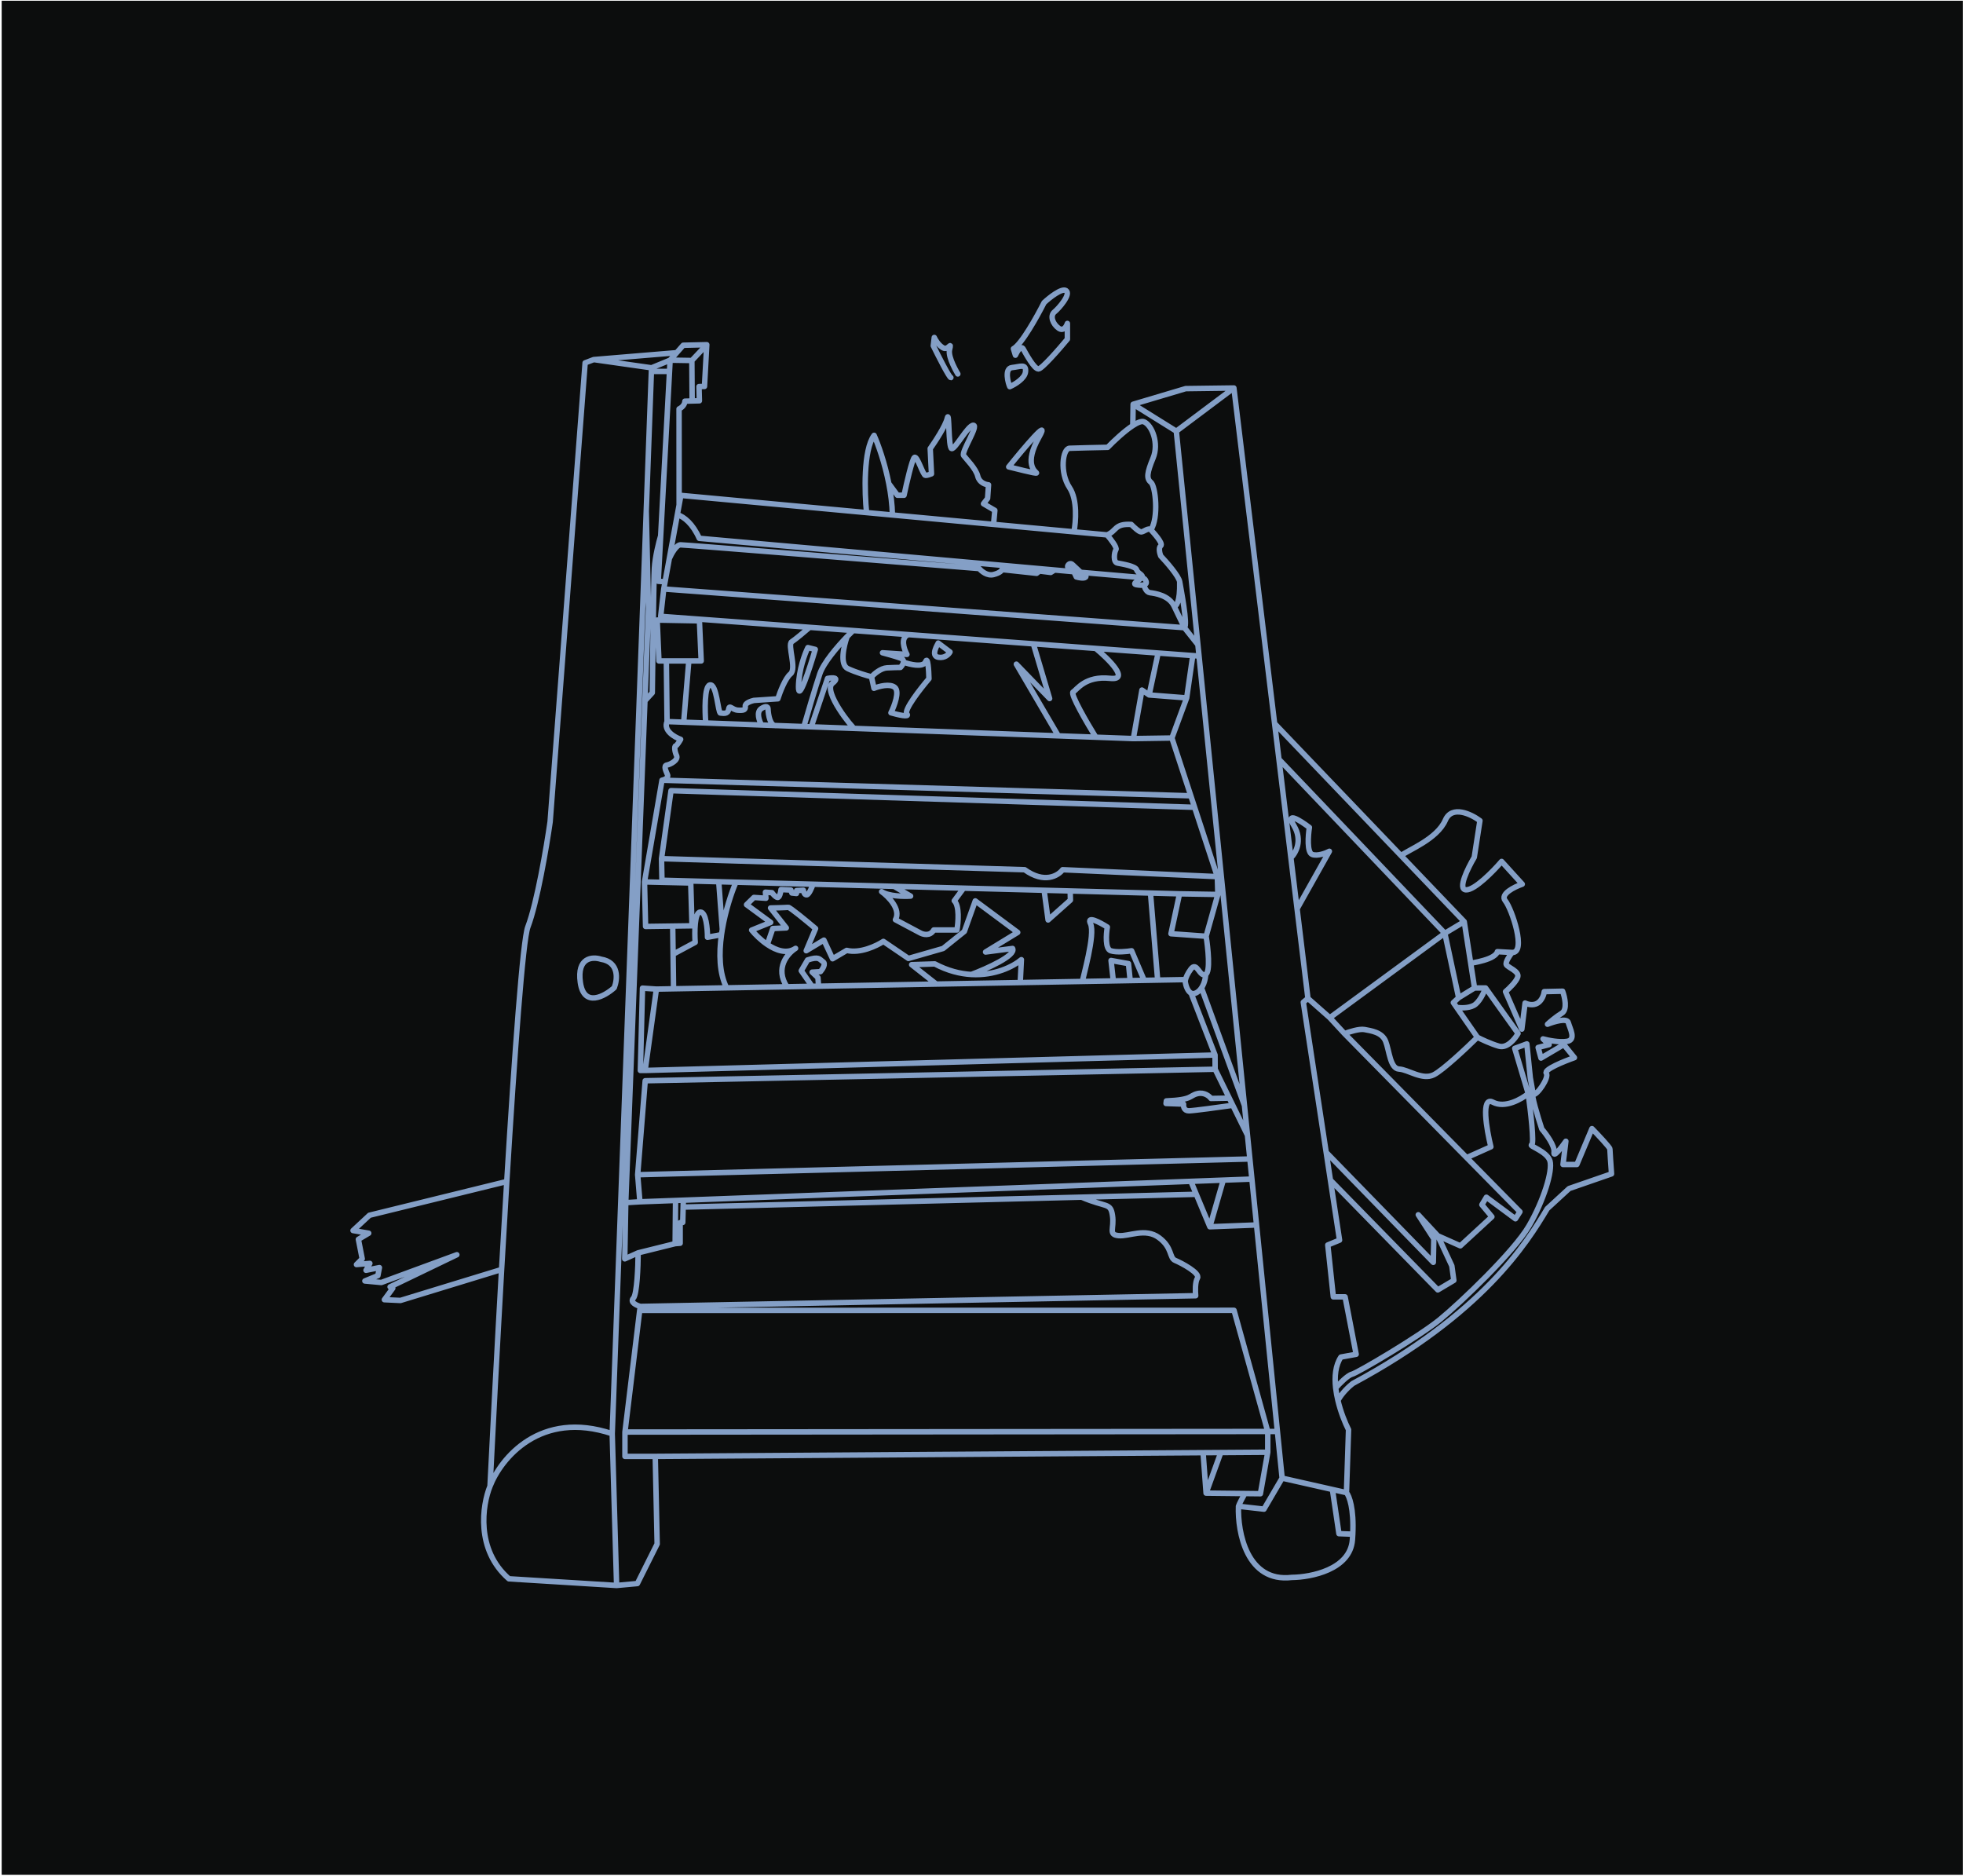<svg width="1081" height="1033" viewBox="0 0 1081 1033" fill="none" xmlns="http://www.w3.org/2000/svg">
<path d="M0.93 0.406H1080.93V1032.36H0.93V0.406Z" fill="#0C0D0D"/>
<path d="M609.632 294.532C615.021 292.409 613.596 288.224 622.969 288.775C624.293 290.15 627.235 292.899 628.41 292.899C629.88 292.899 632.492 290.286 633.799 291.756M609.632 294.532C611.592 296.763 615.315 301.52 614.531 302.696C613.551 304.166 612.898 309.554 615.347 310.044C617.797 310.534 625.308 311.677 625.961 313.8C626.614 315.922 630.043 316.575 628.737 318.045M609.632 294.532L591.407 292.843M624.003 222.607L647.783 237.425M624.003 222.607L652.952 213.991L679.489 213.646M624.003 222.607L623.82 234.36M647.783 237.425L679.489 213.646M647.783 237.425L659.667 354.997M679.489 213.646L701.905 398.401M706.054 813.92L703.457 788.229M706.054 813.92L696.047 831L682.017 829.412M706.054 813.92L733.749 820.174M741.484 821.921L742.627 787.253C740.709 783.472 738.304 777.549 736.777 771.155M741.484 821.921C742.995 823.675 745.64 830.616 744.954 844.788M741.484 821.921L733.749 820.174M720.271 549.764L717.716 551.87L730.307 634.514M720.271 549.764L732.311 560.393M720.271 549.764L714.283 500.416M633.799 291.756C635.105 293.225 640.82 299.267 639.187 300.573C637.881 301.618 638.643 304.71 639.187 306.125C642.453 309.554 649.115 317.196 649.638 320.331M633.799 291.756C638.153 285.115 636.389 267.668 633.785 265.585C631.18 263.501 631.701 260.203 635 252.217C638.298 244.231 634.479 234.161 629.965 232.251C628.677 231.706 626.422 232.663 623.82 234.36M649.638 320.331C650.291 324.25 654.21 344.171 652.25 345.64M649.638 320.331C649.899 331.696 647.678 333.993 646.535 333.72M652.25 345.64L646.535 333.72M652.25 345.64L365.52 324.326M652.25 345.64L659.667 354.997M646.535 333.72C643.678 327.76 635.921 326.699 633.309 326.373C631.219 326.111 630.221 323.393 629.984 322.066M628.737 318.045C627.431 319.515 623.022 321.474 625.798 321.964C627.306 322.23 628.911 322.352 629.984 322.066M628.737 318.045C629.39 318.099 630.794 318.633 631.186 320.331C631.41 321.3 630.885 321.827 629.984 322.066M628.737 318.045L595.146 315.141M365.52 324.326L363.838 339.379L445.852 345.429M365.52 324.326L366.25 320.336M373.016 283.353C376.787 284.642 381.478 288.351 385.077 296.422L580.754 313.869M373.016 283.353L368.585 307.572M373.016 283.353L373.983 278.067M591.367 314.815C589.892 314.249 587.184 312.743 588.151 311.239C589.118 309.734 590.345 310.522 590.837 311.104L595.146 315.141M591.367 314.815L595.146 315.141M591.367 314.815L592.718 317.685C594.061 318.088 596.962 318.679 597.821 317.819C598.681 316.96 596.396 315.676 595.146 315.141M591.367 314.815L580.754 313.869M368.585 307.572C369.672 305.051 372.428 300.01 374.761 300.01C377.093 300.01 485.395 308.721 539.254 313.076C540.444 314.546 543.691 317.261 547.163 316.365C550.634 315.469 551.688 314.172 551.782 313.636L570.85 315.691L572.452 314.446L578.62 315.217L580.754 313.869M368.585 307.572L366.25 320.336M659.667 354.997L660.298 361.246M660.298 361.246L685.316 608.754M660.298 361.246L656.851 360.992M373.983 278.067L374.95 272.781L477.203 282.258M373.983 278.067L373.949 225.174C374.999 224.707 377.113 223.2 377.169 220.905L381.158 220.8M389.209 189.808L387.946 212.787L384.937 212.857L385.147 220.695L381.158 220.8M389.209 189.808L380.999 198.513M389.209 189.808L376.251 190.105L372.641 194.21M380.999 198.513L381.158 220.8M380.999 198.513L369.031 198.315M369.031 198.315L358.786 202.528M369.031 198.315L372.641 194.21M369.031 198.315L368.697 204.513M366.25 320.336L362.487 320.086L363.833 295.036M637.764 359.584L632.809 382.673M637.764 359.584L656.851 360.992M637.764 359.584L603.409 357.05M632.809 382.673L628.852 379.975L624.128 406.697M632.809 382.673L653.493 384.292M624.128 406.697L645.347 406.38M624.128 406.697L603.464 405.943M645.347 406.38L655.777 438.198M645.347 406.38L653.493 384.292M670.366 482.703L585.175 478.903C582.747 482.175 575.168 486.757 564.273 478.903L364.296 472.814M670.366 482.703L657.856 444.542M670.366 482.703L670.649 492.525M364.296 472.814L369.523 435.376L657.856 444.542M364.296 472.814L364.529 484.698L395.795 485.518M657.856 444.542L655.777 438.198M655.777 438.198L364.55 429.621M364.55 429.621C365.864 429.363 368.307 428.397 367.575 426.596C366.661 424.345 365.254 421.602 367.294 421.25C369.334 420.898 373.695 418.436 372.57 416.045C371.444 413.653 371.304 410.769 372.077 410.699C372.696 410.642 374.164 408.283 374.821 407.111C371.426 405.901 365.177 402.251 367.344 397.331M364.55 429.621L354.925 485.624M367.344 397.331L376.502 397.665M367.344 397.331L366.952 363.94M670.649 492.525L664.197 515.541M670.649 492.525L649.551 492.176M664.197 515.541L644.843 514.146L649.551 492.176M664.197 515.541C665.243 521.957 666.653 535.144 663.935 536.562M649.551 492.176L633.557 491.757M663.935 536.562C660.536 538.336 659.206 529.026 655.807 533.607C653.945 536.118 653.132 538.124 652.836 539.408M663.935 536.562C663.885 538.976 662.812 544.364 658.91 546.611C657.732 547.289 656.74 547.283 655.916 546.865M652.836 539.408C652.7 539.999 652.673 540.436 652.704 540.7C653.014 542.728 654.014 545.898 655.916 546.865M652.836 539.408L637.51 539.683M361.466 544.638L355.276 589.43M361.466 544.638L353.813 544.117L352.644 589.43H355.276M361.466 544.638L370.92 544.469M355.276 589.43L669.11 580.936M405.263 485.767L447.724 486.881M405.263 485.767L395.795 485.518M405.263 485.767C402.751 491.674 399.526 501.367 397.773 511.72M400.145 543.944L433.336 543.348M400.145 543.944L370.92 544.469M400.145 543.944C396.081 535.894 395.863 525.098 397.317 514.666M447.724 486.881C447.092 488.738 445.521 492.507 444.292 492.724C443.063 492.941 442.514 491.127 442.394 490.193L438.687 490.374L438.597 492.001L436.066 491.73L435.523 490.102L430.099 489.831C429.919 491.398 429.268 494.46 428.111 494.17C426.954 493.881 425.64 492.302 425.128 491.549L421.512 491.278L421.783 494.622L415.184 494.17L411.116 498.148L424.404 507.911L413.918 512.159C415.861 514.532 418.978 517.655 422.549 520.075M447.724 486.881L492.362 488.052M433.336 543.348C426.616 533.034 433.723 524.955 438.116 522.205C433.335 525.438 427.504 523.433 422.549 520.075M433.336 543.348L447.189 543.1M447.189 543.1L441.249 534.537L444.715 528.595C451.097 526.504 451.152 528.154 453.243 529.585C454.916 530.729 452.986 533.693 451.812 535.032L447.246 535.307L450.437 538.333L450.77 543.035M447.189 543.1L450.77 543.035M450.77 543.035L515.612 541.871M492.362 488.052L501.449 493.428C497.723 493.685 489.316 493.554 485.493 490.973C489.339 493.755 496.245 500.743 493.103 506.438L506.481 513.557C508.2 514.58 512.152 515.717 514.214 512.084H526.979C527.716 507.911 528.452 498.853 525.506 496.005L530.663 489.057M492.362 488.052L530.663 489.057M530.663 489.057L574.978 490.22M574.978 490.22L577.18 506.561L589.455 495.637L589.335 490.596M574.978 490.22L589.335 490.596M589.335 490.596L633.557 491.757M633.557 491.757L637.51 539.683M637.51 539.683L630.093 539.816M561.834 541.042L562.457 528.434C557.919 532.255 547.797 537.322 534.904 536.592M561.834 541.042L515.612 541.871M561.834 541.042L596.109 540.426M515.612 541.871L502.039 531.19L514.759 530.766C521.904 534.558 528.722 536.241 534.904 536.592M534.904 536.592C543.357 533.41 559.732 526.091 557.608 522.268L542.741 524.215L560.44 513.418L537.077 496.073L531.06 512.887L519.378 522.268L500.263 527.754L486.458 518.374C482.8 520.793 473.644 525.17 466.281 523.33L458.494 527.931L453.715 517.666L443.981 523.507L449.113 511.294C444.453 507.342 434.919 499.471 434.069 499.613C433.22 499.755 427.226 499.908 424.335 499.967L433.007 510.94L425.574 511.294L422.549 520.075M379.322 363.94H386.137L385.168 341.857L361.9 341.426L362.869 363.94H366.952M379.322 363.94L376.502 397.665M379.322 363.94H366.952M376.502 397.665L388.641 398.107M354.925 485.624L380.38 486.207L381.08 509.794L370.454 509.939M354.925 485.624L355.509 510.144L370.454 509.939M395.795 485.518L397.773 511.72M397.773 511.72C397.607 512.697 397.455 513.68 397.317 514.666M370.454 509.939L370.663 525.442M370.92 544.469L370.663 525.442M370.663 525.442L382.832 518.901C382.442 513.374 382.458 502.297 385.634 502.204C388.81 502.11 389.604 511.428 389.604 516.099L397.317 514.666M358.786 202.528L326.948 198.004M358.786 202.528L358.712 204.511M337.139 789.467C297.45 776.162 275.741 803.196 269.848 818.376M337.139 789.467L339.559 873.019M337.139 789.467L355.874 281.478M669.11 580.936L655.916 546.865M669.11 580.936L669.157 588.767M669.157 588.767L355.308 595.102L351.157 646.852M669.157 588.767L676.96 604.684M351.157 646.852L688.29 638.183M351.157 646.852L352.384 661.763M688.29 638.183L686.968 625.097M688.29 638.183L689.408 649.242M686.968 625.097L678.893 608.627M686.968 625.097L685.316 608.754M676.96 604.684L666.876 604.86C665.981 603.601 663.252 601.303 659.494 602.175C654.796 603.266 656.977 605.615 642.296 606.202L642.128 607.628L651.776 607.964C651.608 609.222 651.977 611.722 654.796 611.655C657.615 611.588 672.035 609.608 678.893 608.627M676.96 604.684L678.893 608.627M661.963 544.836L685.316 608.754M372.641 194.21L326.948 198.004M326.948 198.004L322.223 199.805L302.943 452.565C300.982 466.289 295.786 497.07 290.689 510.402C287.906 517.679 283.389 579.841 279.075 650.594M358.712 204.511L368.697 204.513M358.712 204.511L355.874 281.478M368.697 204.513L363.833 295.036M269.848 818.376C265.655 828.705 261.864 853.362 280.255 869.354L339.559 873.019M269.848 818.376C271.447 786.181 273.717 742.946 276.222 699.044M339.559 873.019L350.99 871.968L361.888 850.172L360.84 801.951M477.203 282.258C476.099 271.434 475.382 247.772 481.354 239.717C483.517 244.55 487.182 254.681 489.454 266.257M477.203 282.258L491.446 283.578M491.446 283.578C491.322 277.756 490.55 271.838 489.454 266.257M491.446 283.578L547.147 288.74M489.454 266.257L494.202 272.703H497.847C499.236 266.106 502.327 252.703 503.577 251.869C505.139 250.828 508.264 261.765 509.653 261.765C510.764 261.765 512.315 261.187 512.952 260.897L512.257 247.008C514.977 243.189 520.66 234.508 521.632 230.342C522.847 225.133 522.153 246.488 524.063 247.008C525.972 247.529 533.09 233.988 536.042 234.161C538.993 234.335 529.271 248.918 530.66 250.828C532.049 252.738 537.431 257.946 538.472 262.286C539.306 265.758 542.755 266.858 544.375 266.974L543.854 274.439L541.597 277.39L547.847 281.036L547.147 288.74M547.147 288.74L591.407 292.843M591.407 292.843C592.454 287.518 593.437 275.203 588.993 268.536C583.437 260.203 585.174 247.008 588.993 246.835C592.049 246.696 604.271 246.43 610 246.314C613.313 242.89 619.13 237.421 623.82 234.36M527.465 205.909C527.465 205.909 521.878 196.817 522.9 192.582C524.178 187.287 522.353 193.312 519.249 191.486C516.766 190.026 515.05 187.105 514.502 185.827L513.954 190.391C516.815 196.233 522.754 207.918 523.631 207.918M388.641 398.107C388.125 391.425 387.854 377.879 390.903 377.162C394.716 376.265 395.388 392.635 396.734 392.635C398.079 392.635 400.77 393.532 401.219 390.617C401.667 387.701 403.013 390.841 406.376 391.065C409.74 391.289 410.637 390.841 410.413 388.823C410.233 387.208 413.477 386.057 415.122 385.683L428.352 384.786C429.474 381.198 432.434 373.439 435.304 371.107C438.892 368.192 433.51 354.962 435.977 353.392C437.95 352.136 443.383 347.56 445.852 345.429M388.641 398.107L419.392 399.229M445.852 345.429L469.832 347.198M469.832 347.198C468.889 348.094 467.749 349.222 466.503 350.512M469.832 347.198L500.345 349.448M442.678 400.078C444.556 393.561 448.938 378.642 451.45 371.107C453.495 364.971 461.032 356.175 466.503 350.512M442.678 400.078L446.742 400.227M442.678 400.078L427.567 399.527M470.546 401.095C469.426 401.054 453.02 380.526 458.401 376.265C462.707 372.856 458.401 373.051 455.711 373.574L446.742 400.227M470.546 401.095L446.742 400.227M470.546 401.095L582.801 405.189M466.503 350.512C464.699 355.508 462.259 366.039 466.923 368.192C471.587 370.345 477.537 372.079 479.929 372.677M479.929 372.677C481.349 371.107 485.042 367.923 488.45 367.744C491.859 367.564 494.804 367.519 495.851 367.519C496.545 366.825 497.392 365.67 497.518 364.59M479.929 372.677L481.29 378.997C483.994 377.897 490.08 376.262 492.796 378.525C495.513 380.789 492.482 388.774 490.627 392.484C494.306 393.553 501.209 395.181 499.399 393.144C497.588 391.107 506.755 379.343 511.565 373.715C511.471 369.22 510.961 361.058 509.679 364.378C508.396 367.698 501.037 365.903 497.518 364.59M500.345 349.448C495.689 350.958 497.8 357.341 499.438 360.343L485.984 359.446C488.002 359.97 492.801 361.285 495.851 362.362C497.233 362.85 497.623 363.694 497.518 364.59M500.345 349.448L569.055 354.516M653.493 384.292L656.851 360.992M360.84 801.951H344.159V788.541M360.84 801.951L662.53 799.903M344.159 788.541L698.133 788.234M344.159 788.541L352.276 721.564M703.457 788.229L698.133 788.234M703.457 788.229L691.963 674.515M698.133 788.234L698.133 799.661M698.133 788.234L679.562 721.516L352.276 721.564M698.133 799.661L672.277 799.837M698.133 799.661L694.085 822.506L685.493 822.411M682.017 829.412C681.488 843.706 686.623 871.554 711.4 868.589C721.989 868.501 743.483 864.248 744.754 847.942C744.839 846.853 744.905 845.802 744.954 844.788M682.017 829.412C682.287 828.381 684.447 824.316 685.493 822.411M744.954 844.788L737.342 844.5L733.749 820.174M672.277 799.837L664.18 822.176M672.277 799.837L662.53 799.903M664.18 822.176L685.493 822.411M664.18 822.176L662.53 799.903M352.276 721.564L352.633 719.378M352.384 661.763L372.014 661.034M352.384 661.763L344.595 662.228M689.408 649.242L673.655 649.827M689.408 649.242L691.963 674.515M673.655 649.827L666.245 675.508M673.655 649.827L655.805 650.49M666.245 675.508L691.963 674.515M666.245 675.508L658.785 657.631M655.805 650.49L376.303 660.875M655.805 650.49L658.785 657.631M352.633 719.378L658.442 713.476C658.206 711.172 658.07 706.008 659.407 703.781C661.078 700.996 650.496 695.426 647.154 694.034C643.812 692.641 645.762 687.072 638.243 681.502C630.724 675.933 621.812 680.945 615.964 680.388C610.116 679.831 613.736 676.49 612.623 669.249C611.509 662.009 609.281 665.072 595.635 659.206M352.633 719.378C350.504 718.791 346.753 717.066 348.779 714.864C350.805 712.661 351.385 697.282 351.422 689.867M351.422 689.867L371.793 684.802M351.422 689.867L344.044 693.171L344.595 662.228M371.793 684.802L372.014 661.034M371.793 684.802L374.546 684.581V673.239L375.978 673.129L376.202 664.68M372.014 661.034L376.303 660.875M376.303 660.875L376.202 664.68M344.595 662.228L355.157 385.888M355.874 281.478L357.103 334.984L355.157 385.888M363.833 295.036C362.836 298.385 360.747 306.625 360.373 312.792C360 318.959 359.439 361.147 359.205 381.471L355.157 385.888M658.785 657.631L595.635 659.206M376.202 664.68L595.635 659.206M701.905 398.401L704.292 418.073M701.905 398.401L771.547 471.161M806.337 507.509L795.668 513.911M806.337 507.509L809.89 530.36M806.337 507.509L771.547 471.161M795.668 513.911L704.292 418.073M795.668 513.911L803.255 549.392M795.668 513.911L732.311 560.393M704.292 418.073L710.878 472.347M812.011 544.004L803.255 549.392M812.011 544.004H818.073M812.011 544.004L809.89 530.36M803.255 549.392L800.337 552.086L802.15 554.7M732.311 560.393L740.393 569.149M740.393 569.149C742.938 568.176 748.7 566.365 751.394 566.904C754.762 567.577 761.048 568.251 763.069 573.415C765.089 578.578 765.538 588.456 770.477 588.681C775.416 588.906 783.274 594.967 789.56 591.824C794.589 589.31 807.67 577.007 813.582 571.17M740.393 569.149L807.654 637.441M813.582 571.17L802.15 554.7M813.582 571.17C815.627 572.25 820.861 574.744 825.44 576.074C830.02 577.403 834.365 571.95 835.966 569.057L818.073 544.004M802.15 554.7C804.015 555.026 808.509 555.274 811.562 553.658C814.615 552.042 817.175 546.549 818.073 544.004M809.89 530.36C811.719 530.119 816.277 529.277 819.869 527.84C823.461 526.403 824.508 524.697 824.583 524.023L832.666 524.472M832.666 524.472C831.318 526.193 828.804 529.95 829.522 531.207C830.42 532.779 836.707 534.8 835.809 537.943C835.09 540.457 831.019 544.378 829.073 546.025L838.054 566.679L839.85 552.311C841.122 552.985 844.295 553.927 846.809 552.311C849.324 550.695 850.252 547.447 850.401 546.025L860.504 545.8C861.702 549.018 863.288 555.948 860.055 557.924C856.822 559.899 853.47 562.788 852.198 563.985C855.715 562.563 862.929 560.393 863.647 563.087C864.545 566.455 868.137 572.517 862.974 573.415C858.843 574.133 852.422 572.816 849.728 572.068L853.096 575.211L847.034 576.782L848.605 582.619L861.178 575.211L867.015 582.395C861.253 584.415 850.087 588.95 851.524 590.926C853.32 593.396 846.136 603.498 844.34 602.6M832.666 524.472C840.748 524.921 832.603 500.5 828.908 495.952C825.952 492.314 833.929 488.373 838.287 486.857L826.918 474.351C822.37 479.657 812.081 490.211 807.306 489.984C802.531 489.756 808.348 477.951 811.854 472.077L814.98 451.897C810.149 448.296 799.575 443.199 795.937 451.613C791.389 462.129 775.188 468.098 771.547 471.161M844.34 602.6C842.903 601.882 846.884 615.023 849.054 621.683C851.524 624.527 856.328 631.068 855.79 634.48C855.251 637.893 859.906 631.861 862.3 628.419L860.729 641.215H868.362L876.669 621.459C879.961 624.827 886.547 631.786 886.547 632.684C886.547 633.582 887.146 642.188 887.445 646.379L864.096 654.461L852.033 665.562C840.593 684.775 816.454 723.401 744.916 761.834C743.105 763.228 738.942 767.044 736.777 771.155M844.34 602.6L842.71 593.453L840.807 574.808L834.148 577.281L841.568 602.205M736.777 771.155C736.237 768.894 735.807 766.574 735.547 764.269M735.547 764.269C734.838 757.986 735.394 751.814 738.436 747.251L746.818 745.727L740.722 714.106H734.245L731.198 685.534L737.674 682.867L732.638 649.811M735.547 764.269C737.529 761.999 742.1 757.306 744.536 756.697C747.58 755.936 781.446 735.958 792.862 726.636C804.277 717.313 833.768 689.154 841.949 675.075C850.13 660.996 855.077 644.633 853.555 639.306C852.033 633.979 841.568 630.935 843.471 630.364C844.993 629.907 842.837 611.401 841.568 602.205M841.568 602.205C837.854 605.251 828.764 610.457 822.116 606.912C815.469 603.366 818.608 621.808 821.008 631.472L807.654 637.441M791.787 680.483L804.196 685.998L821.568 670.005L816.053 663.386L818.535 659.25L834.529 671.108L837.01 667.247L807.654 637.441M791.787 680.483L799.508 697.029L800.611 705.026L791.787 710.265L732.638 649.811M791.787 680.483L781.032 668.902L789.58 682.138L789.305 695.098L730.307 634.514M732.638 649.811L730.307 634.514M569.055 354.516L578.011 384.642L559.692 365.722L582.801 405.189M569.055 354.516L603.409 357.05M582.801 405.189L603.464 405.943M603.464 405.943C598.584 398.042 589.243 381.999 590.925 381.038C593.027 379.837 597.531 372.029 611.346 373.53C622.397 374.732 610.66 363.044 603.409 357.05M710.878 472.347C713.498 469.861 717.501 462.842 712.556 454.65C707.61 446.459 716.162 451.881 721.056 455.616C720.348 460.124 719.665 469.411 722.602 470.493C725.538 471.575 730.137 469.784 732.069 468.754L714.283 500.416M710.878 472.347L714.283 500.416M596.109 540.426C596.111 538.8 603.346 514.419 600.515 508.599C598.25 503.943 605.758 507.918 609.796 510.487C609.114 514.419 608.537 522.535 611.683 523.542C614.829 524.549 620.649 523.962 623.165 523.542L630.093 539.816M596.109 540.426L613.097 540.122M630.093 539.816L622.38 539.955M622.38 539.955L621.435 530.62L611.84 528.89L613.097 540.122M622.38 539.955L613.097 540.122M279.075 650.594L203.463 669.169L194.414 677.585L203.042 679.058L197.361 682.424L199.465 693.155L196.309 696.311L203.673 695.68L201.569 699.467L208.933 697.994L208.091 702.413L200.938 705.358L209.985 706.2L251.585 690.908L214.813 708.614L216.297 709.356L211.668 715.668L220.505 716.089L276.222 699.044M279.075 650.594C278.107 666.485 277.148 682.81 276.222 699.044M419.392 399.229C418.121 397.006 416.316 392.077 419.261 390.148C422.205 388.219 422.941 389.471 422.941 390.339C423.064 393.651 424.161 400.126 427.567 399.527M419.392 399.229L427.567 399.527M330.932 528.183C326.318 526.682 317.59 527.149 319.591 541.026C321.592 554.902 332.878 548.698 338.271 543.861C340.05 539.302 341.073 529.784 330.932 528.183ZM555.486 257.078C557.222 257.425 571.458 261.244 570.764 260.376C570.069 259.508 563.819 255.515 572.153 240.758C578.819 228.953 563.819 246.719 555.486 257.078ZM556.077 212.914C555.304 211.366 552.828 202.857 557.315 202.393C561.802 201.929 565.206 200.072 564.742 204.713C564.371 208.427 558.811 211.728 556.077 212.914ZM559.172 195.585C560.1 193.522 562.266 189.953 563.504 192.181C565.051 194.966 569.538 203.166 571.859 203.166C573.716 203.166 583.257 192.233 587.795 186.766V178.102C587.279 179.753 585.598 182.59 582.999 180.733C579.75 178.412 578.048 173.925 580.678 171.759C583.308 169.593 589.961 161.856 587.022 160C584.67 158.514 577.996 163.816 574.953 166.652C571.189 174.13 562.545 189.674 558.089 192.026L559.172 195.585ZM516.658 354.098C516.469 354.664 512.225 361.172 516.752 361.926C520.374 362.53 522.537 360.228 523.166 359.002L516.658 354.098ZM444.891 356.595C443.23 359.917 439.871 368.863 439.726 378.069C439.581 387.275 445.827 368.253 448.968 357.591L444.891 356.595Z" stroke="#849FC6" stroke-width="3" stroke-linecap="round" stroke-linejoin="round"/>
</svg>
